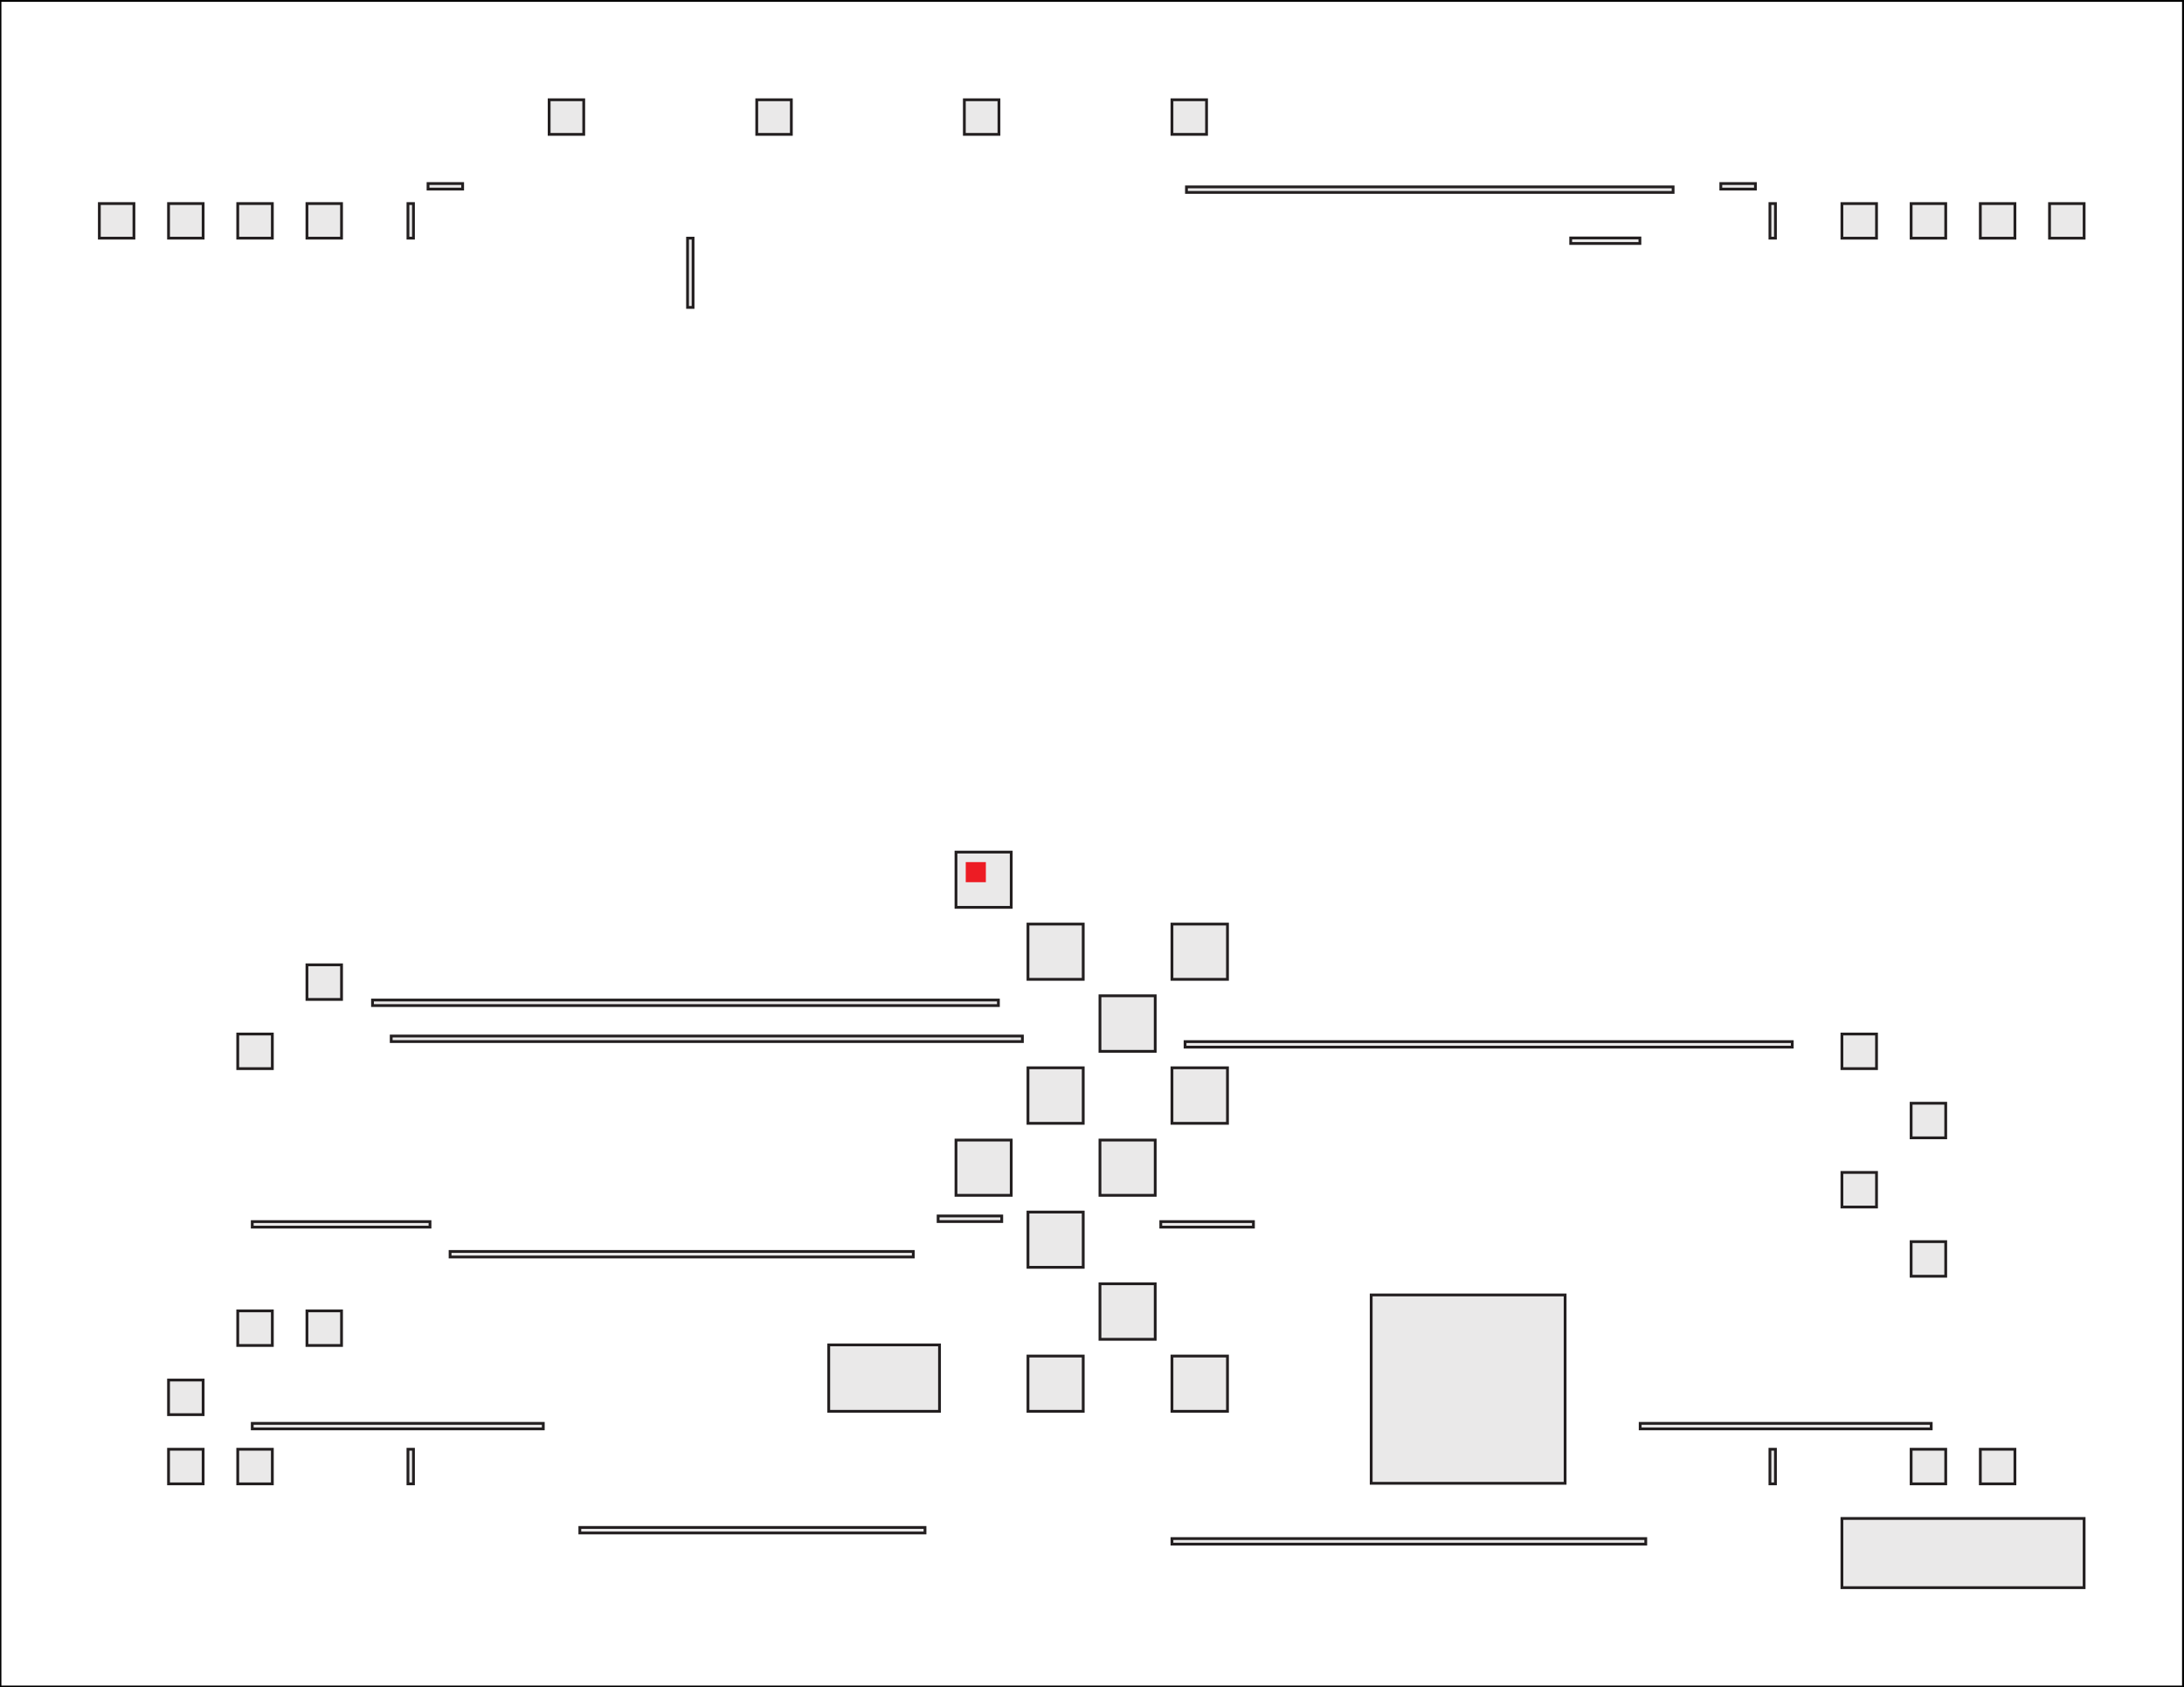 <?xml version="1.0" encoding="UTF-8" standalone="no"?>
<svg
   xmlns:dc="http://purl.org/dc/elements/1.1/"
   xmlns:cc="http://creativecommons.org/ns#"
   xmlns:rdf="http://www.w3.org/1999/02/22-rdf-syntax-ns#"
   xmlns:svg="http://www.w3.org/2000/svg"
   xmlns="http://www.w3.org/2000/svg"
   version="1.1"
   id="svg2"
   xml:space="preserve"
   width="104.333"
   height="80.587"
   viewBox="0 0 104.333 80.587"><defs
     id="defs6" /><g
     id="g10"
     transform="matrix(1.333,0,0,-1.333,0,80.587)"><path
       d="M 0,0 H 78.25 V 60.44 H 0 Z"
       style="fill:none;stroke:#000000;stroke-width:0.1;stroke-linecap:butt;stroke-linejoin:miter;stroke-miterlimit:10;stroke-dasharray:none;stroke-opacity:1"
       id="path12" /><path
       d="m 66.01,3.56 h 8.68 v 2.48 h -8.68 z"
       style="fill:#eae9e9;fill-opacity:1;fill-rule:nonzero;stroke:none"
       id="path14" /><path
       d="m 66.01,3.56 h 8.68 v 2.48 h -8.68 z"
       style="fill:none;stroke:#231f20;stroke-width:0.1;stroke-linecap:butt;stroke-linejoin:miter;stroke-miterlimit:10;stroke-dasharray:none;stroke-opacity:1"
       id="path16" /><path
       d="M 6.04,9.76 H 7.28 V 11 H 6.04 Z"
       style="fill:#eae9e9;fill-opacity:1;fill-rule:nonzero;stroke:none"
       id="path18" /><path
       d="M 6.04,9.76 H 7.28 V 11 H 6.04 Z"
       style="fill:none;stroke:#231f20;stroke-width:0.1;stroke-linecap:butt;stroke-linejoin:miter;stroke-miterlimit:10;stroke-dasharray:none;stroke-opacity:1"
       id="path20" /><path
       d="m 36.84,9.88 h 1.98 v 1.98 h -1.98 z"
       style="fill:#eae9e9;fill-opacity:1;fill-rule:nonzero;stroke:none"
       id="path22" /><path
       d="m 36.84,9.88 h 1.98 v 1.98 h -1.98 z"
       style="fill:none;stroke:#231f20;stroke-width:0.1;stroke-linecap:butt;stroke-linejoin:miter;stroke-miterlimit:10;stroke-dasharray:none;stroke-opacity:1"
       id="path24" /><path
       d="M 9.04,9.25 H 19.47 V 9.448 H 9.04 Z"
       style="fill:#eae9e9;fill-opacity:1;fill-rule:nonzero;stroke:none"
       id="path26" /><path
       d="M 9.04,9.25 H 19.47 V 9.448 H 9.04 Z"
       style="fill:none;stroke:#231f20;stroke-width:0.1;stroke-linecap:butt;stroke-linejoin:miter;stroke-miterlimit:10;stroke-dasharray:none;stroke-opacity:1"
       id="path28" /><path
       d="M 42,5.12 H 58.98 V 5.319 H 42 Z"
       style="fill:#eae9e9;fill-opacity:1;fill-rule:nonzero;stroke:none"
       id="path30" /><path
       d="M 42,5.12 H 58.98 V 5.319 H 42 Z"
       style="fill:none;stroke:#231f20;stroke-width:0.1;stroke-linecap:butt;stroke-linejoin:miter;stroke-miterlimit:10;stroke-dasharray:none;stroke-opacity:1"
       id="path32" /><path
       d="M 58.78,9.25 H 69.21 V 9.448 H 58.78 Z"
       style="fill:#eae9e9;fill-opacity:1;fill-rule:nonzero;stroke:none"
       id="path34" /><path
       d="M 58.78,9.25 H 69.21 V 9.448 H 58.78 Z"
       style="fill:none;stroke:#231f20;stroke-width:0.1;stroke-linecap:butt;stroke-linejoin:miter;stroke-miterlimit:10;stroke-dasharray:none;stroke-opacity:1"
       id="path36" /><path
       d="m 42,9.88 h 1.99 v 1.98 H 42 Z"
       style="fill:#eae9e9;fill-opacity:1;fill-rule:nonzero;stroke:none"
       id="path38" /><path
       d="m 42,9.88 h 1.99 v 1.98 H 42 Z"
       style="fill:none;stroke:#231f20;stroke-width:0.1;stroke-linecap:butt;stroke-linejoin:miter;stroke-miterlimit:10;stroke-dasharray:none;stroke-opacity:1"
       id="path40" /><path
       d="m 29.7,9.88 h 3.97 v 2.38 H 29.7 Z"
       style="fill:#eae9e9;fill-opacity:1;fill-rule:nonzero;stroke:none"
       id="path42" /><path
       d="m 29.7,9.88 h 3.97 v 2.38 H 29.7 Z"
       style="fill:none;stroke:#231f20;stroke-width:0.1;stroke-linecap:butt;stroke-linejoin:miter;stroke-miterlimit:10;stroke-dasharray:none;stroke-opacity:1"
       id="path44" /><path
       d="M 20.78,5.52 H 33.15 V 5.718 H 20.78 Z"
       style="fill:#eae9e9;fill-opacity:1;fill-rule:nonzero;stroke:none"
       id="path46" /><path
       d="M 20.78,5.52 H 33.15 V 5.718 H 20.78 Z"
       style="fill:none;stroke:#231f20;stroke-width:0.1;stroke-linecap:butt;stroke-linejoin:miter;stroke-miterlimit:10;stroke-dasharray:none;stroke-opacity:1"
       id="path48" /><path
       d="M 6.04,7.28 H 7.28 V 8.52 H 6.04 Z"
       style="fill:#eae9e9;fill-opacity:1;fill-rule:nonzero;stroke:none"
       id="path50" /><path
       d="M 6.04,7.28 H 7.28 V 8.52 H 6.04 Z"
       style="fill:none;stroke:#231f20;stroke-width:0.1;stroke-linecap:butt;stroke-linejoin:miter;stroke-miterlimit:10;stroke-dasharray:none;stroke-opacity:1"
       id="path52" /><path
       d="M 8.52,7.28 H 9.76 V 8.52 H 8.52 Z"
       style="fill:#eae9e9;fill-opacity:1;fill-rule:nonzero;stroke:none"
       id="path54" /><path
       d="M 8.52,7.28 H 9.76 V 8.52 H 8.52 Z"
       style="fill:none;stroke:#231f20;stroke-width:0.1;stroke-linecap:butt;stroke-linejoin:miter;stroke-miterlimit:10;stroke-dasharray:none;stroke-opacity:1"
       id="path56" /><path
       d="m 14.62,7.28 h 0.198 V 8.52 H 14.62 Z"
       style="fill:#eae9e9;fill-opacity:1;fill-rule:nonzero;stroke:none"
       id="path58" /><path
       d="m 14.62,7.28 h 0.198 V 8.52 H 14.62 Z"
       style="fill:none;stroke:#231f20;stroke-width:0.1;stroke-linecap:butt;stroke-linejoin:miter;stroke-miterlimit:10;stroke-dasharray:none;stroke-opacity:1"
       id="path60" /><path
       d="m 63.43,7.28 h 0.198 V 8.52 H 63.43 Z"
       style="fill:#eae9e9;fill-opacity:1;fill-rule:nonzero;stroke:none"
       id="path62" /><path
       d="m 63.43,7.28 h 0.198 V 8.52 H 63.43 Z"
       style="fill:none;stroke:#231f20;stroke-width:0.1;stroke-linecap:butt;stroke-linejoin:miter;stroke-miterlimit:10;stroke-dasharray:none;stroke-opacity:1"
       id="path64" /><path
       d="m 68.49,7.28 h 1.24 v 1.24 h -1.24 z"
       style="fill:#eae9e9;fill-opacity:1;fill-rule:nonzero;stroke:none"
       id="path66" /><path
       d="m 68.49,7.28 h 1.24 v 1.24 h -1.24 z"
       style="fill:none;stroke:#231f20;stroke-width:0.1;stroke-linecap:butt;stroke-linejoin:miter;stroke-miterlimit:10;stroke-dasharray:none;stroke-opacity:1"
       id="path68" /><path
       d="m 70.97,7.28 h 1.24 v 1.24 h -1.24 z"
       style="fill:#eae9e9;fill-opacity:1;fill-rule:nonzero;stroke:none"
       id="path70" /><path
       d="m 70.97,7.28 h 1.24 v 1.24 h -1.24 z"
       style="fill:none;stroke:#231f20;stroke-width:0.1;stroke-linecap:butt;stroke-linejoin:miter;stroke-miterlimit:10;stroke-dasharray:none;stroke-opacity:1"
       id="path72" /><path
       d="m 49.14,7.3 h 6.95 v 6.75 h -6.95 z"
       style="fill:#eae9e9;fill-opacity:1;fill-rule:nonzero;stroke:none"
       id="path74" /><path
       d="m 49.14,7.3 h 6.95 v 6.75 h -6.95 z"
       style="fill:none;stroke:#231f20;stroke-width:0.1;stroke-linecap:butt;stroke-linejoin:miter;stroke-miterlimit:10;stroke-dasharray:none;stroke-opacity:1"
       id="path76" /><path
       d="m 11,12.24 h 1.24 v 1.24 H 11 Z"
       style="fill:#eae9e9;fill-opacity:1;fill-rule:nonzero;stroke:none"
       id="path78" /><path
       d="m 11,12.24 h 1.24 v 1.24 H 11 Z"
       style="fill:none;stroke:#231f20;stroke-width:0.1;stroke-linecap:butt;stroke-linejoin:miter;stroke-miterlimit:10;stroke-dasharray:none;stroke-opacity:1"
       id="path80" /><path
       d="m 8.52,12.24 h 1.24 v 1.24 H 8.52 Z"
       style="fill:#eae9e9;fill-opacity:1;fill-rule:nonzero;stroke:none"
       id="path82" /><path
       d="m 8.52,12.24 h 1.24 v 1.24 H 8.52 Z"
       style="fill:none;stroke:#231f20;stroke-width:0.1;stroke-linecap:butt;stroke-linejoin:miter;stroke-miterlimit:10;stroke-dasharray:none;stroke-opacity:1"
       id="path84" /><path
       d="m 16.13,15.41 h 16.6 v 0.198 h -16.6 z"
       style="fill:#eae9e9;fill-opacity:1;fill-rule:nonzero;stroke:none"
       id="path86" /><path
       d="m 16.13,15.41 h 16.6 v 0.198 h -16.6 z"
       style="fill:none;stroke:#231f20;stroke-width:0.1;stroke-linecap:butt;stroke-linejoin:miter;stroke-miterlimit:10;stroke-dasharray:none;stroke-opacity:1"
       id="path88" /><path
       d="m 39.42,12.46 h 1.98 v 1.99 h -1.98 z"
       style="fill:#eae9e9;fill-opacity:1;fill-rule:nonzero;stroke:none"
       id="path90" /><path
       d="m 39.42,12.46 h 1.98 v 1.99 h -1.98 z"
       style="fill:none;stroke:#231f20;stroke-width:0.1;stroke-linecap:butt;stroke-linejoin:miter;stroke-miterlimit:10;stroke-dasharray:none;stroke-opacity:1"
       id="path92" /><path
       d="m 36.84,15.04 h 1.98 v 1.98 h -1.98 z"
       style="fill:#eae9e9;fill-opacity:1;fill-rule:nonzero;stroke:none"
       id="path94" /><path
       d="m 36.84,15.04 h 1.98 v 1.98 h -1.98 z"
       style="fill:none;stroke:#231f20;stroke-width:0.1;stroke-linecap:butt;stroke-linejoin:miter;stroke-miterlimit:10;stroke-dasharray:none;stroke-opacity:1"
       id="path96" /><path
       d="m 9.04,16.48 h 6.37 v 0.198 H 9.04 Z"
       style="fill:#eae9e9;fill-opacity:1;fill-rule:nonzero;stroke:none"
       id="path98" /><path
       d="m 9.04,16.48 h 6.37 v 0.198 H 9.04 Z"
       style="fill:none;stroke:#231f20;stroke-width:0.1;stroke-linecap:butt;stroke-linejoin:miter;stroke-miterlimit:10;stroke-dasharray:none;stroke-opacity:1"
       id="path100" /><path
       d="m 33.62,16.68 h 2.28 v 0.2 h -2.28 z"
       style="fill:#eae9e9;fill-opacity:1;fill-rule:nonzero;stroke:none"
       id="path102" /><path
       d="m 33.62,16.68 h 2.28 v 0.2 h -2.28 z"
       style="fill:none;stroke:#231f20;stroke-width:0.1;stroke-linecap:butt;stroke-linejoin:miter;stroke-miterlimit:10;stroke-dasharray:none;stroke-opacity:1"
       id="path104" /><path
       d="m 68.49,14.72 h 1.24 v 1.24 h -1.24 z"
       style="fill:#eae9e9;fill-opacity:1;fill-rule:nonzero;stroke:none"
       id="path106" /><path
       d="m 68.49,14.72 h 1.24 v 1.24 h -1.24 z"
       style="fill:none;stroke:#231f20;stroke-width:0.1;stroke-linecap:butt;stroke-linejoin:miter;stroke-miterlimit:10;stroke-dasharray:none;stroke-opacity:1"
       id="path108" /><path
       d="m 41.6,16.48 h 3.32 v 0.198 H 41.6 Z"
       style="fill:#eae9e9;fill-opacity:1;fill-rule:nonzero;stroke:none"
       id="path110" /><path
       d="m 41.6,16.48 h 3.32 v 0.198 H 41.6 Z"
       style="fill:none;stroke:#231f20;stroke-width:0.1;stroke-linecap:butt;stroke-linejoin:miter;stroke-miterlimit:10;stroke-dasharray:none;stroke-opacity:1"
       id="path112" /><path
       d="M 39.42,17.62 H 41.4 V 19.6 H 39.42 Z"
       style="fill:#eae9e9;fill-opacity:1;fill-rule:nonzero;stroke:none"
       id="path114" /><path
       d="M 39.42,17.62 H 41.4 V 19.6 H 39.42 Z"
       style="fill:none;stroke:#231f20;stroke-width:0.1;stroke-linecap:butt;stroke-linejoin:miter;stroke-miterlimit:10;stroke-dasharray:none;stroke-opacity:1"
       id="path116" /><path
       d="m 34.26,17.62 h 1.98 v 1.98 h -1.98 z"
       style="fill:#eae9e9;fill-opacity:1;fill-rule:nonzero;stroke:none"
       id="path118" /><path
       d="m 34.26,17.62 h 1.98 v 1.98 h -1.98 z"
       style="fill:none;stroke:#231f20;stroke-width:0.1;stroke-linecap:butt;stroke-linejoin:miter;stroke-miterlimit:10;stroke-dasharray:none;stroke-opacity:1"
       id="path120" /><path
       d="m 66.01,17.2 h 1.24 v 1.24 h -1.24 z"
       style="fill:#eae9e9;fill-opacity:1;fill-rule:nonzero;stroke:none"
       id="path122" /><path
       d="m 66.01,17.2 h 1.24 v 1.24 h -1.24 z"
       style="fill:none;stroke:#231f20;stroke-width:0.1;stroke-linecap:butt;stroke-linejoin:miter;stroke-miterlimit:10;stroke-dasharray:none;stroke-opacity:1"
       id="path124" /><path
       d="m 42,20.2 h 1.99 v 1.99 H 42 Z"
       style="fill:#eae9e9;fill-opacity:1;fill-rule:nonzero;stroke:none"
       id="path126" /><path
       d="m 42,20.2 h 1.99 v 1.99 H 42 Z"
       style="fill:none;stroke:#231f20;stroke-width:0.1;stroke-linecap:butt;stroke-linejoin:miter;stroke-miterlimit:10;stroke-dasharray:none;stroke-opacity:1"
       id="path128" /><path
       d="m 36.84,20.2 h 1.98 v 1.99 h -1.98 z"
       style="fill:#eae9e9;fill-opacity:1;fill-rule:nonzero;stroke:none"
       id="path130" /><path
       d="m 36.84,20.2 h 1.98 v 1.99 h -1.98 z"
       style="fill:none;stroke:#231f20;stroke-width:0.1;stroke-linecap:butt;stroke-linejoin:miter;stroke-miterlimit:10;stroke-dasharray:none;stroke-opacity:1"
       id="path132" /><path
       d="m 14.02,23.13 h 22.62 v 0.198 H 14.02 Z"
       style="fill:#eae9e9;fill-opacity:1;fill-rule:nonzero;stroke:none"
       id="path134" /><path
       d="m 14.02,23.13 h 22.62 v 0.198 H 14.02 Z"
       style="fill:none;stroke:#231f20;stroke-width:0.1;stroke-linecap:butt;stroke-linejoin:miter;stroke-miterlimit:10;stroke-dasharray:none;stroke-opacity:1"
       id="path136" /><path
       d="m 42.47,22.93 h 21.76 v 0.198 H 42.47 Z"
       style="fill:#eae9e9;fill-opacity:1;fill-rule:nonzero;stroke:none"
       id="path138" /><path
       d="m 42.47,22.93 h 21.76 v 0.198 H 42.47 Z"
       style="fill:none;stroke:#231f20;stroke-width:0.1;stroke-linecap:butt;stroke-linejoin:miter;stroke-miterlimit:10;stroke-dasharray:none;stroke-opacity:1"
       id="path140" /><path
       d="m 68.49,19.68 h 1.24 v 1.24 h -1.24 z"
       style="fill:#eae9e9;fill-opacity:1;fill-rule:nonzero;stroke:none"
       id="path142" /><path
       d="m 68.49,19.68 h 1.24 v 1.24 h -1.24 z"
       style="fill:none;stroke:#231f20;stroke-width:0.1;stroke-linecap:butt;stroke-linejoin:miter;stroke-miterlimit:10;stroke-dasharray:none;stroke-opacity:1"
       id="path144" /><path
       d="m 39.42,22.78 h 1.98 v 1.99 h -1.98 z"
       style="fill:#eae9e9;fill-opacity:1;fill-rule:nonzero;stroke:none"
       id="path146" /><path
       d="m 39.42,22.78 h 1.98 v 1.99 h -1.98 z"
       style="fill:none;stroke:#231f20;stroke-width:0.1;stroke-linecap:butt;stroke-linejoin:miter;stroke-miterlimit:10;stroke-dasharray:none;stroke-opacity:1"
       id="path148" /><path
       d="M 8.52,22.16 H 9.76 V 23.4 H 8.52 Z"
       style="fill:#eae9e9;fill-opacity:1;fill-rule:nonzero;stroke:none"
       id="path150" /><path
       d="M 8.52,22.16 H 9.76 V 23.4 H 8.52 Z"
       style="fill:none;stroke:#231f20;stroke-width:0.1;stroke-linecap:butt;stroke-linejoin:miter;stroke-miterlimit:10;stroke-dasharray:none;stroke-opacity:1"
       id="path152" /><path
       d="m 36.84,25.36 h 1.98 v 1.98 h -1.98 z"
       style="fill:#eae9e9;fill-opacity:1;fill-rule:nonzero;stroke:none"
       id="path154" /><path
       d="m 36.84,25.36 h 1.98 v 1.98 h -1.98 z"
       style="fill:none;stroke:#231f20;stroke-width:0.1;stroke-linecap:butt;stroke-linejoin:miter;stroke-miterlimit:10;stroke-dasharray:none;stroke-opacity:1"
       id="path156" /><path
       d="m 13.35,24.42 h 22.43 v 0.198 H 13.35 Z"
       style="fill:#eae9e9;fill-opacity:1;fill-rule:nonzero;stroke:none"
       id="path158" /><path
       d="m 13.35,24.42 h 22.43 v 0.198 H 13.35 Z"
       style="fill:none;stroke:#231f20;stroke-width:0.1;stroke-linecap:butt;stroke-linejoin:miter;stroke-miterlimit:10;stroke-dasharray:none;stroke-opacity:1"
       id="path160" /><path
       d="m 66.01,22.16 h 1.24 v 1.24 h -1.24 z"
       style="fill:#eae9e9;fill-opacity:1;fill-rule:nonzero;stroke:none"
       id="path162" /><path
       d="m 66.01,22.16 h 1.24 v 1.24 h -1.24 z"
       style="fill:none;stroke:#231f20;stroke-width:0.1;stroke-linecap:butt;stroke-linejoin:miter;stroke-miterlimit:10;stroke-dasharray:none;stroke-opacity:1"
       id="path164" /><path
       d="m 42,25.36 h 1.99 v 1.98 H 42 Z"
       style="fill:#eae9e9;fill-opacity:1;fill-rule:nonzero;stroke:none"
       id="path166" /><path
       d="m 42,25.36 h 1.99 v 1.98 H 42 Z"
       style="fill:none;stroke:#231f20;stroke-width:0.1;stroke-linecap:butt;stroke-linejoin:miter;stroke-miterlimit:10;stroke-dasharray:none;stroke-opacity:1"
       id="path168" /><path
       d="m 11,24.64 h 1.24 v 1.24 H 11 Z"
       style="fill:#eae9e9;fill-opacity:1;fill-rule:nonzero;stroke:none"
       id="path170" /><path
       d="m 11,24.64 h 1.24 v 1.24 H 11 Z"
       style="fill:none;stroke:#231f20;stroke-width:0.1;stroke-linecap:butt;stroke-linejoin:miter;stroke-miterlimit:10;stroke-dasharray:none;stroke-opacity:1"
       id="path172" /><path
       d="m 34.26,27.94 h 1.98 v 1.98 h -1.98 z"
       style="fill:#eae9e9;fill-opacity:1;fill-rule:nonzero;stroke:none"
       id="path174" /><path
       d="m 34.26,27.94 h 1.98 v 1.98 h -1.98 z"
       style="fill:none;stroke:#231f20;stroke-width:0.1;stroke-linecap:butt;stroke-linejoin:miter;stroke-miterlimit:10;stroke-dasharray:none;stroke-opacity:1"
       id="path176" /><path
       d="m 19.68,55.64 h 1.24 v 1.24 h -1.24 z"
       style="fill:#eae9e9;fill-opacity:1;fill-rule:nonzero;stroke:none"
       id="path178" /><path
       d="m 19.68,55.64 h 1.24 v 1.24 h -1.24 z"
       style="fill:none;stroke:#231f20;stroke-width:0.1;stroke-linecap:butt;stroke-linejoin:miter;stroke-miterlimit:10;stroke-dasharray:none;stroke-opacity:1"
       id="path180" /><path
       d="m 27.12,55.64 h 1.24 v 1.24 h -1.24 z"
       style="fill:#eae9e9;fill-opacity:1;fill-rule:nonzero;stroke:none"
       id="path182" /><path
       d="m 27.12,55.64 h 1.24 v 1.24 h -1.24 z"
       style="fill:none;stroke:#231f20;stroke-width:0.1;stroke-linecap:butt;stroke-linejoin:miter;stroke-miterlimit:10;stroke-dasharray:none;stroke-opacity:1"
       id="path184" /><path
       d="m 34.56,55.64 h 1.24 v 1.24 h -1.24 z"
       style="fill:#eae9e9;fill-opacity:1;fill-rule:nonzero;stroke:none"
       id="path186" /><path
       d="m 34.56,55.64 h 1.24 v 1.24 h -1.24 z"
       style="fill:none;stroke:#231f20;stroke-width:0.1;stroke-linecap:butt;stroke-linejoin:miter;stroke-miterlimit:10;stroke-dasharray:none;stroke-opacity:1"
       id="path188" /><path
       d="m 42,55.64 h 1.24 v 1.24 H 42 Z"
       style="fill:#eae9e9;fill-opacity:1;fill-rule:nonzero;stroke:none"
       id="path190" /><path
       d="m 42,55.64 h 1.24 v 1.24 H 42 Z"
       style="fill:none;stroke:#231f20;stroke-width:0.1;stroke-linecap:butt;stroke-linejoin:miter;stroke-miterlimit:10;stroke-dasharray:none;stroke-opacity:1"
       id="path192" /><path
       d="m 42.52,53.56 h 17.44 v 0.198 H 42.52 Z"
       style="fill:#eae9e9;fill-opacity:1;fill-rule:nonzero;stroke:none"
       id="path194" /><path
       d="m 42.52,53.56 h 17.44 v 0.198 H 42.52 Z"
       style="fill:none;stroke:#231f20;stroke-width:0.1;stroke-linecap:butt;stroke-linejoin:miter;stroke-miterlimit:10;stroke-dasharray:none;stroke-opacity:1"
       id="path196" /><path
       d="m 24.64,49.44 h 0.198 v 2.48 H 24.64 Z"
       style="fill:#eae9e9;fill-opacity:1;fill-rule:nonzero;stroke:none"
       id="path198" /><path
       d="m 24.64,49.44 h 0.198 v 2.48 H 24.64 Z"
       style="fill:none;stroke:#231f20;stroke-width:0.1;stroke-linecap:butt;stroke-linejoin:miter;stroke-miterlimit:10;stroke-dasharray:none;stroke-opacity:1"
       id="path200" /><path
       d="m 56.29,51.73 h 2.48 v 0.198 h -2.48 z"
       style="fill:#eae9e9;fill-opacity:1;fill-rule:nonzero;stroke:none"
       id="path202" /><path
       d="m 56.29,51.73 h 2.48 v 0.198 h -2.48 z"
       style="fill:none;stroke:#231f20;stroke-width:0.1;stroke-linecap:butt;stroke-linejoin:miter;stroke-miterlimit:10;stroke-dasharray:none;stroke-opacity:1"
       id="path204" /><path
       d="M 3.56,51.92 H 4.8 v 1.24 H 3.56 Z"
       style="fill:#eae9e9;fill-opacity:1;fill-rule:nonzero;stroke:none"
       id="path206" /><path
       d="M 3.56,51.92 H 4.8 v 1.24 H 3.56 Z"
       style="fill:none;stroke:#231f20;stroke-width:0.1;stroke-linecap:butt;stroke-linejoin:miter;stroke-miterlimit:10;stroke-dasharray:none;stroke-opacity:1"
       id="path208" /><path
       d="m 6.04,51.92 h 1.24 v 1.24 H 6.04 Z"
       style="fill:#eae9e9;fill-opacity:1;fill-rule:nonzero;stroke:none"
       id="path210" /><path
       d="m 6.04,51.92 h 1.24 v 1.24 H 6.04 Z"
       style="fill:none;stroke:#231f20;stroke-width:0.1;stroke-linecap:butt;stroke-linejoin:miter;stroke-miterlimit:10;stroke-dasharray:none;stroke-opacity:1"
       id="path212" /><path
       d="m 8.52,51.92 h 1.24 v 1.24 H 8.52 Z"
       style="fill:#eae9e9;fill-opacity:1;fill-rule:nonzero;stroke:none"
       id="path214" /><path
       d="m 8.52,51.92 h 1.24 v 1.24 H 8.52 Z"
       style="fill:none;stroke:#231f20;stroke-width:0.1;stroke-linecap:butt;stroke-linejoin:miter;stroke-miterlimit:10;stroke-dasharray:none;stroke-opacity:1"
       id="path216" /><path
       d="m 11,51.92 h 1.24 v 1.24 H 11 Z"
       style="fill:#eae9e9;fill-opacity:1;fill-rule:nonzero;stroke:none"
       id="path218" /><path
       d="m 11,51.92 h 1.24 v 1.24 H 11 Z"
       style="fill:none;stroke:#231f20;stroke-width:0.1;stroke-linecap:butt;stroke-linejoin:miter;stroke-miterlimit:10;stroke-dasharray:none;stroke-opacity:1"
       id="path220" /><path
       d="m 14.62,51.92 h 0.198 v 1.24 H 14.62 Z"
       style="fill:#eae9e9;fill-opacity:1;fill-rule:nonzero;stroke:none"
       id="path222" /><path
       d="m 14.62,51.92 h 0.198 v 1.24 H 14.62 Z"
       style="fill:none;stroke:#231f20;stroke-width:0.1;stroke-linecap:butt;stroke-linejoin:miter;stroke-miterlimit:10;stroke-dasharray:none;stroke-opacity:1"
       id="path224" /><path
       d="m 63.43,51.92 h 0.198 v 1.24 H 63.43 Z"
       style="fill:#eae9e9;fill-opacity:1;fill-rule:nonzero;stroke:none"
       id="path226" /><path
       d="m 63.43,51.92 h 0.198 v 1.24 H 63.43 Z"
       style="fill:none;stroke:#231f20;stroke-width:0.1;stroke-linecap:butt;stroke-linejoin:miter;stroke-miterlimit:10;stroke-dasharray:none;stroke-opacity:1"
       id="path228" /><path
       d="m 66.01,51.92 h 1.24 v 1.24 h -1.24 z"
       style="fill:#eae9e9;fill-opacity:1;fill-rule:nonzero;stroke:none"
       id="path230" /><path
       d="m 66.01,51.92 h 1.24 v 1.24 h -1.24 z"
       style="fill:none;stroke:#231f20;stroke-width:0.1;stroke-linecap:butt;stroke-linejoin:miter;stroke-miterlimit:10;stroke-dasharray:none;stroke-opacity:1"
       id="path232" /><path
       d="m 68.49,51.92 h 1.24 v 1.24 h -1.24 z"
       style="fill:#eae9e9;fill-opacity:1;fill-rule:nonzero;stroke:none"
       id="path234" /><path
       d="m 68.49,51.92 h 1.24 v 1.24 h -1.24 z"
       style="fill:none;stroke:#231f20;stroke-width:0.1;stroke-linecap:butt;stroke-linejoin:miter;stroke-miterlimit:10;stroke-dasharray:none;stroke-opacity:1"
       id="path236" /><path
       d="m 70.97,51.92 h 1.24 v 1.24 h -1.24 z"
       style="fill:#eae9e9;fill-opacity:1;fill-rule:nonzero;stroke:none"
       id="path238" /><path
       d="m 70.97,51.92 h 1.24 v 1.24 h -1.24 z"
       style="fill:none;stroke:#231f20;stroke-width:0.1;stroke-linecap:butt;stroke-linejoin:miter;stroke-miterlimit:10;stroke-dasharray:none;stroke-opacity:1"
       id="path240" /><path
       d="m 73.45,51.92 h 1.24 v 1.24 h -1.24 z"
       style="fill:#eae9e9;fill-opacity:1;fill-rule:nonzero;stroke:none"
       id="path242" /><path
       d="m 73.45,51.92 h 1.24 v 1.24 h -1.24 z"
       style="fill:none;stroke:#231f20;stroke-width:0.1;stroke-linecap:butt;stroke-linejoin:miter;stroke-miterlimit:10;stroke-dasharray:none;stroke-opacity:1"
       id="path244" /><path
       d="m 15.34,53.68 h 1.24 v 0.198 h -1.24 z"
       style="fill:#eae9e9;fill-opacity:1;fill-rule:nonzero;stroke:none"
       id="path246" /><path
       d="m 15.34,53.68 h 1.24 v 0.198 h -1.24 z"
       style="fill:none;stroke:#231f20;stroke-width:0.1;stroke-linecap:butt;stroke-linejoin:miter;stroke-miterlimit:10;stroke-dasharray:none;stroke-opacity:1"
       id="path248" /><path
       d="m 61.67,53.68 h 1.24 v 0.198 h -1.24 z"
       style="fill:#eae9e9;fill-opacity:1;fill-rule:nonzero;stroke:none"
       id="path250" /><path
       d="m 61.67,53.68 h 1.24 v 0.198 h -1.24 z"
       style="fill:none;stroke:#231f20;stroke-width:0.1;stroke-linecap:butt;stroke-linejoin:miter;stroke-miterlimit:10;stroke-dasharray:none;stroke-opacity:1"
       id="path252" /><path
       d="m 34.61,28.84 h 0.721 v 0.721 H 34.61 Z"
       style="fill:#ed1c24;fill-opacity:1;fill-rule:nonzero;stroke:none"
       id="path254" /></g></svg>
